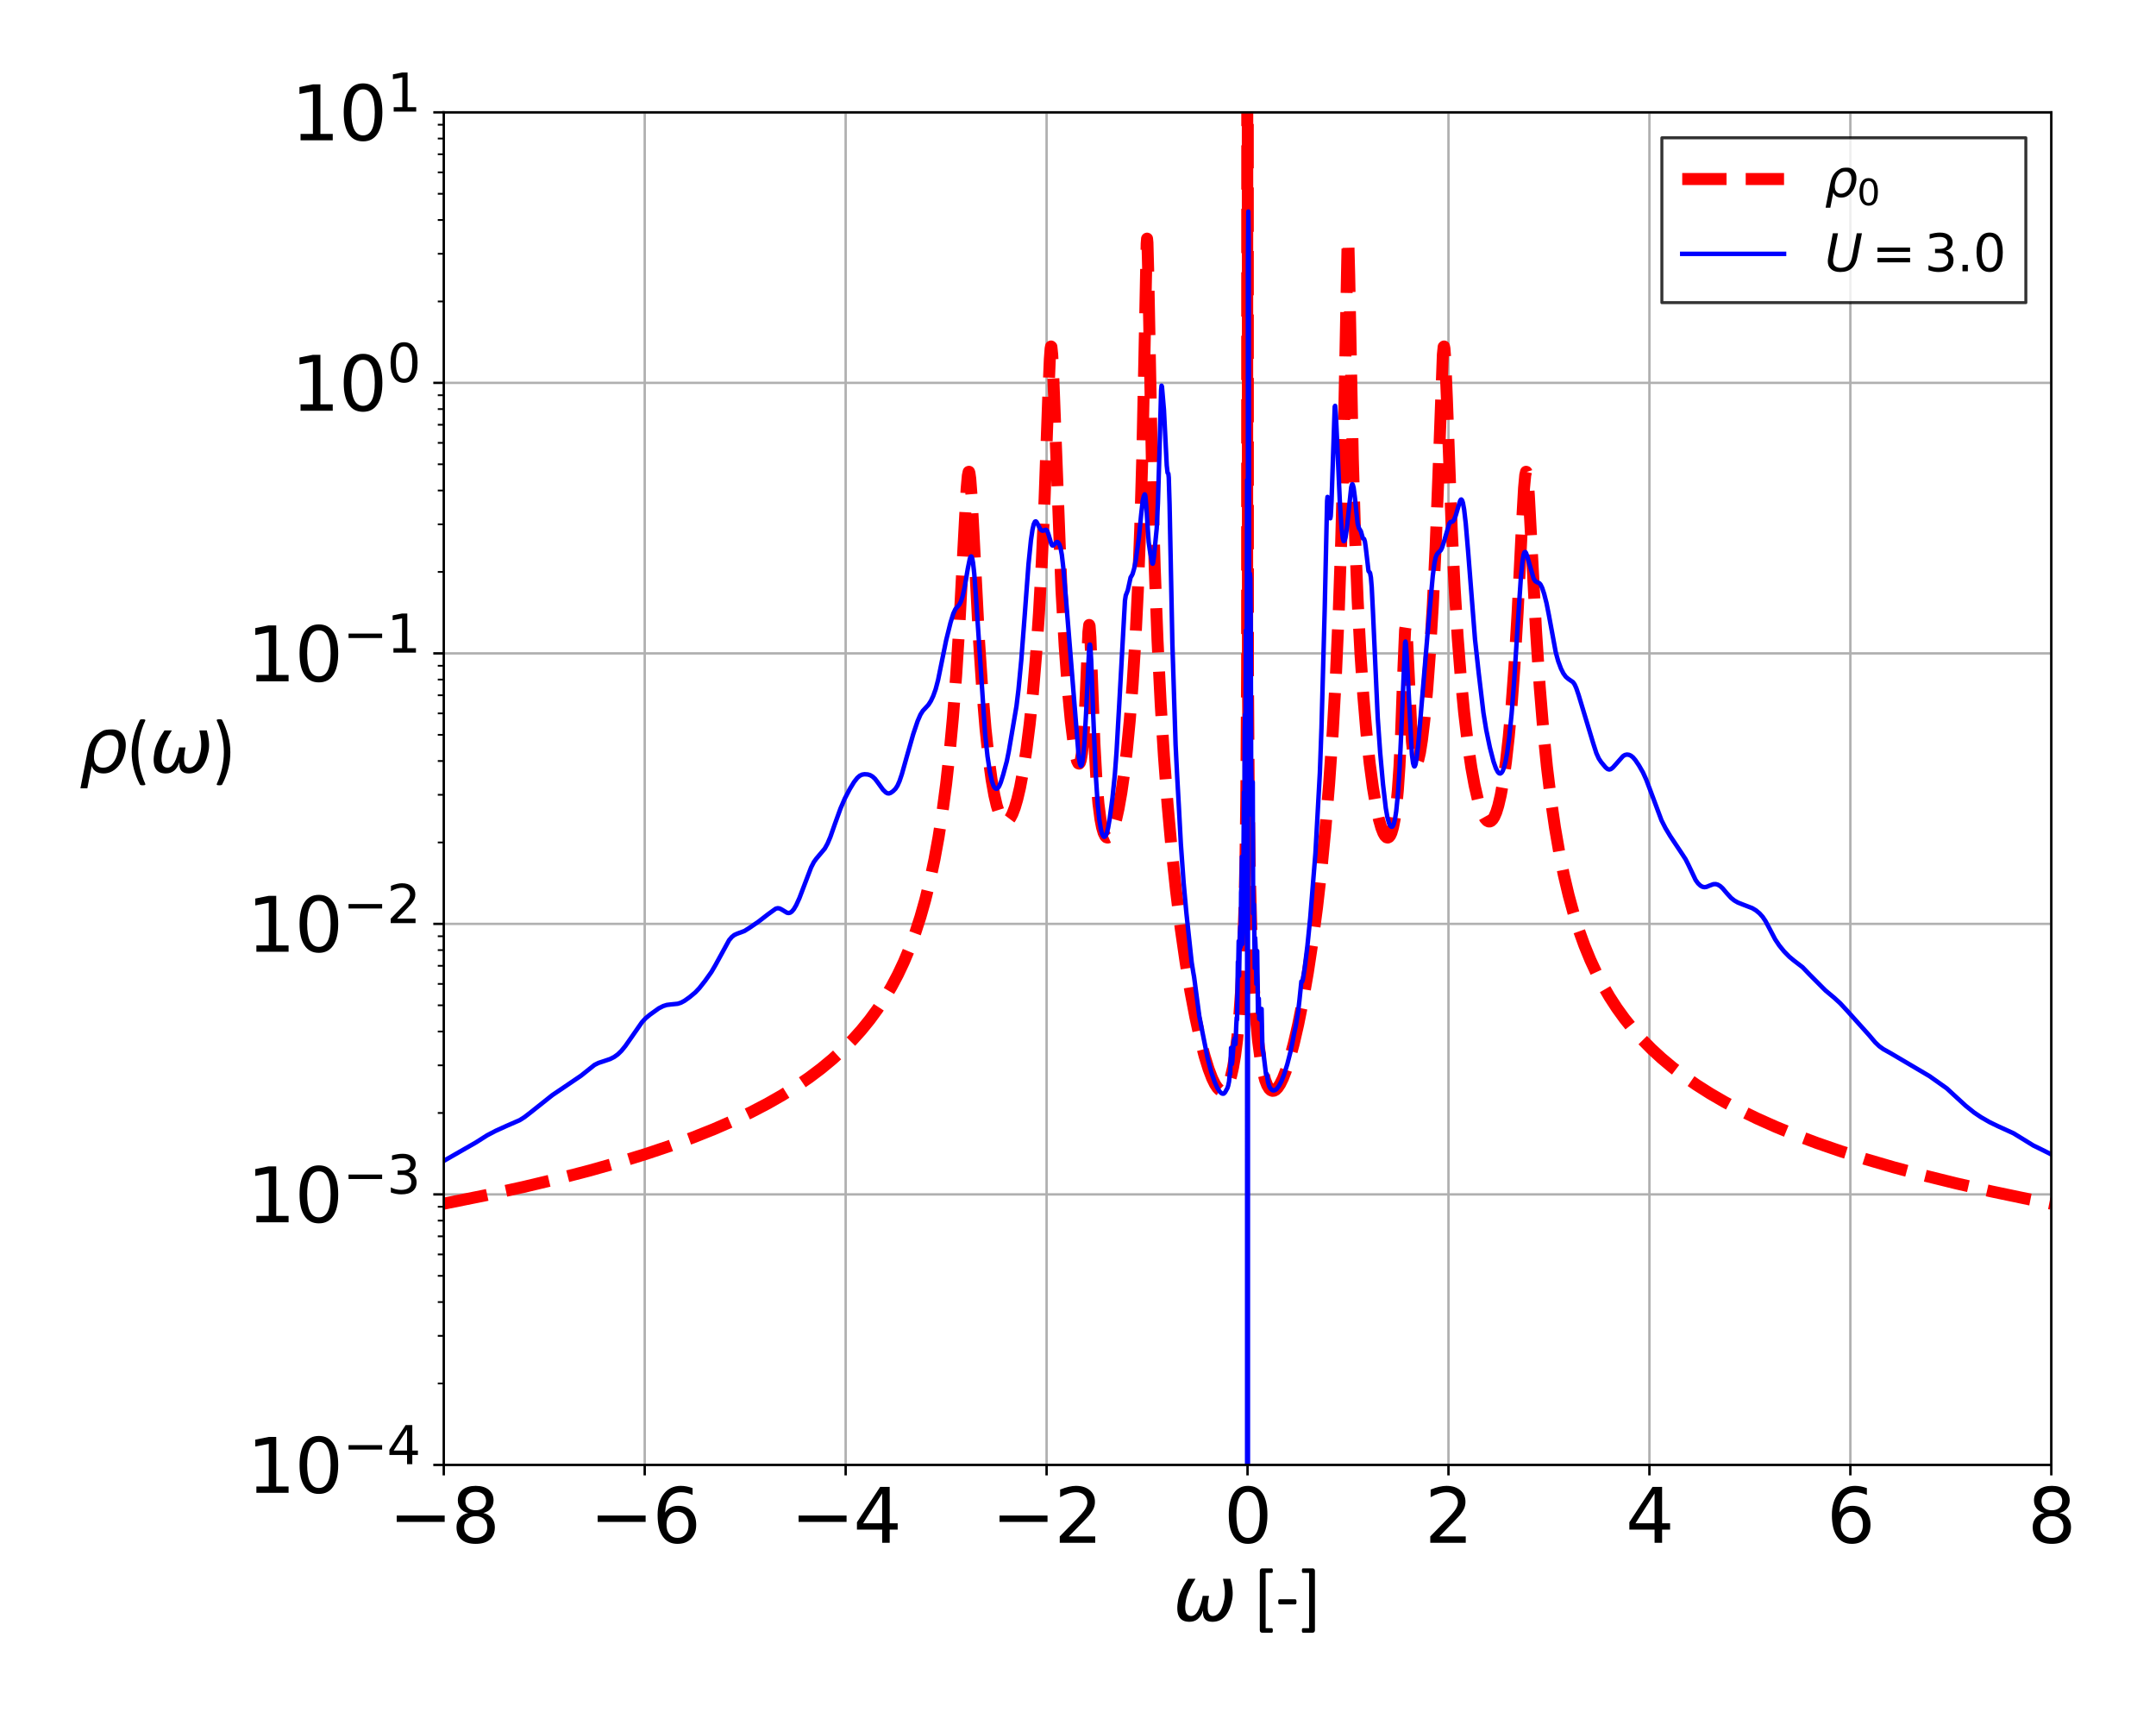 <?xml version="1.0" encoding="utf-8" standalone="no"?>
<!DOCTYPE svg PUBLIC "-//W3C//DTD SVG 1.1//EN"
  "http://www.w3.org/Graphics/SVG/1.1/DTD/svg11.dtd">
<svg xmlns:xlink="http://www.w3.org/1999/xlink" width="720pt" height="576pt" viewBox="0 0 720 576" xmlns="http://www.w3.org/2000/svg" version="1.1">
 <defs>
  <style type="text/css">*{stroke-linejoin: round; stroke-linecap: butt}</style>
 </defs>
 <g id="figure_1">
  <g id="patch_1">
   <path d="M 0 576 
L 720 576 
L 720 0 
L 0 0 
z
" style="fill: #ffffff"/>
  </g>
  <g id="axes_1">
   <g id="patch_2">
    <path d="M 148.197 489.152 
L 685.035 489.152 
L 685.035 37.512 
L 148.197 37.512 
z
" style="fill: #ffffff"/>
   </g>
   <g id="matplotlib.axis_1">
    <g id="xtick_1">
     <g id="line2d_1">
      <path d="M 148.197 489.152 
L 148.197 37.512 
" clip-path="url(#pd08738ee71)" style="fill: none; stroke: #b0b0b0; stroke-width: 0.8; stroke-linecap: square"/>
     </g>
     <g id="line2d_2">
      <defs>
       <path id="m20f0b859b6" d="M 0 0 
L 0 3.5 
" style="stroke: #000000; stroke-width: 0.8"/>
      </defs>
      <g>
       <use xlink:href="#m20f0b859b6" x="148.197" y="489.152" style="stroke: #000000; stroke-width: 0.8"/>
      </g>
     </g>
     <g id="text_1">
      <!-- −8 -->
      <g transform="translate(129.77 515.149) scale(0.25 -0.25)">
       <defs>
        <path id="DejaVuSans-2212" d="M 678 2272 
L 4684 2272 
L 4684 1741 
L 678 1741 
L 678 2272 
z
" transform="scale(0.016)"/>
        <path id="DejaVuSans-38" d="M 2034 2216 
Q 1584 2216 1326 1975 
Q 1069 1734 1069 1313 
Q 1069 891 1326 650 
Q 1584 409 2034 409 
Q 2484 409 2743 651 
Q 3003 894 3003 1313 
Q 3003 1734 2745 1975 
Q 2488 2216 2034 2216 
z
M 1403 2484 
Q 997 2584 770 2862 
Q 544 3141 544 3541 
Q 544 4100 942 4425 
Q 1341 4750 2034 4750 
Q 2731 4750 3128 4425 
Q 3525 4100 3525 3541 
Q 3525 3141 3298 2862 
Q 3072 2584 2669 2484 
Q 3125 2378 3379 2068 
Q 3634 1759 3634 1313 
Q 3634 634 3220 271 
Q 2806 -91 2034 -91 
Q 1263 -91 848 271 
Q 434 634 434 1313 
Q 434 1759 690 2068 
Q 947 2378 1403 2484 
z
M 1172 3481 
Q 1172 3119 1398 2916 
Q 1625 2713 2034 2713 
Q 2441 2713 2670 2916 
Q 2900 3119 2900 3481 
Q 2900 3844 2670 4047 
Q 2441 4250 2034 4250 
Q 1625 4250 1398 4047 
Q 1172 3844 1172 3481 
z
" transform="scale(0.016)"/>
       </defs>
       <use xlink:href="#DejaVuSans-2212"/>
       <use xlink:href="#DejaVuSans-38" x="83.789"/>
      </g>
     </g>
    </g>
    <g id="xtick_2">
     <g id="line2d_3">
      <path d="M 215.302 489.152 
L 215.302 37.512 
" clip-path="url(#pd08738ee71)" style="fill: none; stroke: #b0b0b0; stroke-width: 0.8; stroke-linecap: square"/>
     </g>
     <g id="line2d_4">
      <g>
       <use xlink:href="#m20f0b859b6" x="215.302" y="489.152" style="stroke: #000000; stroke-width: 0.8"/>
      </g>
     </g>
     <g id="text_2">
      <!-- −6 -->
      <g transform="translate(196.874 515.149) scale(0.25 -0.25)">
       <defs>
        <path id="DejaVuSans-36" d="M 2113 2584 
Q 1688 2584 1439 2293 
Q 1191 2003 1191 1497 
Q 1191 994 1439 701 
Q 1688 409 2113 409 
Q 2538 409 2786 701 
Q 3034 994 3034 1497 
Q 3034 2003 2786 2293 
Q 2538 2584 2113 2584 
z
M 3366 4563 
L 3366 3988 
Q 3128 4100 2886 4159 
Q 2644 4219 2406 4219 
Q 1781 4219 1451 3797 
Q 1122 3375 1075 2522 
Q 1259 2794 1537 2939 
Q 1816 3084 2150 3084 
Q 2853 3084 3261 2657 
Q 3669 2231 3669 1497 
Q 3669 778 3244 343 
Q 2819 -91 2113 -91 
Q 1303 -91 875 529 
Q 447 1150 447 2328 
Q 447 3434 972 4092 
Q 1497 4750 2381 4750 
Q 2619 4750 2861 4703 
Q 3103 4656 3366 4563 
z
" transform="scale(0.016)"/>
       </defs>
       <use xlink:href="#DejaVuSans-2212"/>
       <use xlink:href="#DejaVuSans-36" x="83.789"/>
      </g>
     </g>
    </g>
    <g id="xtick_3">
     <g id="line2d_5">
      <path d="M 282.407 489.152 
L 282.407 37.512 
" clip-path="url(#pd08738ee71)" style="fill: none; stroke: #b0b0b0; stroke-width: 0.8; stroke-linecap: square"/>
     </g>
     <g id="line2d_6">
      <g>
       <use xlink:href="#m20f0b859b6" x="282.407" y="489.152" style="stroke: #000000; stroke-width: 0.8"/>
      </g>
     </g>
     <g id="text_3">
      <!-- −4 -->
      <g transform="translate(263.979 515.149) scale(0.25 -0.25)">
       <defs>
        <path id="DejaVuSans-34" d="M 2419 4116 
L 825 1625 
L 2419 1625 
L 2419 4116 
z
M 2253 4666 
L 3047 4666 
L 3047 1625 
L 3713 1625 
L 3713 1100 
L 3047 1100 
L 3047 0 
L 2419 0 
L 2419 1100 
L 313 1100 
L 313 1709 
L 2253 4666 
z
" transform="scale(0.016)"/>
       </defs>
       <use xlink:href="#DejaVuSans-2212"/>
       <use xlink:href="#DejaVuSans-34" x="83.789"/>
      </g>
     </g>
    </g>
    <g id="xtick_4">
     <g id="line2d_7">
      <path d="M 349.511 489.152 
L 349.511 37.512 
" clip-path="url(#pd08738ee71)" style="fill: none; stroke: #b0b0b0; stroke-width: 0.8; stroke-linecap: square"/>
     </g>
     <g id="line2d_8">
      <g>
       <use xlink:href="#m20f0b859b6" x="349.511" y="489.152" style="stroke: #000000; stroke-width: 0.8"/>
      </g>
     </g>
     <g id="text_4">
      <!-- −2 -->
      <g transform="translate(331.084 515.149) scale(0.25 -0.25)">
       <defs>
        <path id="DejaVuSans-32" d="M 1228 531 
L 3431 531 
L 3431 0 
L 469 0 
L 469 531 
Q 828 903 1448 1529 
Q 2069 2156 2228 2338 
Q 2531 2678 2651 2914 
Q 2772 3150 2772 3378 
Q 2772 3750 2511 3984 
Q 2250 4219 1831 4219 
Q 1534 4219 1204 4116 
Q 875 4013 500 3803 
L 500 4441 
Q 881 4594 1212 4672 
Q 1544 4750 1819 4750 
Q 2544 4750 2975 4387 
Q 3406 4025 3406 3419 
Q 3406 3131 3298 2873 
Q 3191 2616 2906 2266 
Q 2828 2175 2409 1742 
Q 1991 1309 1228 531 
z
" transform="scale(0.016)"/>
       </defs>
       <use xlink:href="#DejaVuSans-2212"/>
       <use xlink:href="#DejaVuSans-32" x="83.789"/>
      </g>
     </g>
    </g>
    <g id="xtick_5">
     <g id="line2d_9">
      <path d="M 416.616 489.152 
L 416.616 37.512 
" clip-path="url(#pd08738ee71)" style="fill: none; stroke: #b0b0b0; stroke-width: 0.8; stroke-linecap: square"/>
     </g>
     <g id="line2d_10">
      <g>
       <use xlink:href="#m20f0b859b6" x="416.616" y="489.152" style="stroke: #000000; stroke-width: 0.8"/>
      </g>
     </g>
     <g id="text_5">
      <!-- 0 -->
      <g transform="translate(408.663 515.149) scale(0.25 -0.25)">
       <defs>
        <path id="DejaVuSans-30" d="M 2034 4250 
Q 1547 4250 1301 3770 
Q 1056 3291 1056 2328 
Q 1056 1369 1301 889 
Q 1547 409 2034 409 
Q 2525 409 2770 889 
Q 3016 1369 3016 2328 
Q 3016 3291 2770 3770 
Q 2525 4250 2034 4250 
z
M 2034 4750 
Q 2819 4750 3233 4129 
Q 3647 3509 3647 2328 
Q 3647 1150 3233 529 
Q 2819 -91 2034 -91 
Q 1250 -91 836 529 
Q 422 1150 422 2328 
Q 422 3509 836 4129 
Q 1250 4750 2034 4750 
z
" transform="scale(0.016)"/>
       </defs>
       <use xlink:href="#DejaVuSans-30"/>
      </g>
     </g>
    </g>
    <g id="xtick_6">
     <g id="line2d_11">
      <path d="M 483.721 489.152 
L 483.721 37.512 
" clip-path="url(#pd08738ee71)" style="fill: none; stroke: #b0b0b0; stroke-width: 0.8; stroke-linecap: square"/>
     </g>
     <g id="line2d_12">
      <g>
       <use xlink:href="#m20f0b859b6" x="483.721" y="489.152" style="stroke: #000000; stroke-width: 0.8"/>
      </g>
     </g>
     <g id="text_6">
      <!-- 2 -->
      <g transform="translate(475.768 515.149) scale(0.25 -0.25)">
       <use xlink:href="#DejaVuSans-32"/>
      </g>
     </g>
    </g>
    <g id="xtick_7">
     <g id="line2d_13">
      <path d="M 550.826 489.152 
L 550.826 37.512 
" clip-path="url(#pd08738ee71)" style="fill: none; stroke: #b0b0b0; stroke-width: 0.8; stroke-linecap: square"/>
     </g>
     <g id="line2d_14">
      <g>
       <use xlink:href="#m20f0b859b6" x="550.826" y="489.152" style="stroke: #000000; stroke-width: 0.8"/>
      </g>
     </g>
     <g id="text_7">
      <!-- 4 -->
      <g transform="translate(542.872 515.149) scale(0.25 -0.25)">
       <use xlink:href="#DejaVuSans-34"/>
      </g>
     </g>
    </g>
    <g id="xtick_8">
     <g id="line2d_15">
      <path d="M 617.93 489.152 
L 617.93 37.512 
" clip-path="url(#pd08738ee71)" style="fill: none; stroke: #b0b0b0; stroke-width: 0.8; stroke-linecap: square"/>
     </g>
     <g id="line2d_16">
      <g>
       <use xlink:href="#m20f0b859b6" x="617.93" y="489.152" style="stroke: #000000; stroke-width: 0.8"/>
      </g>
     </g>
     <g id="text_8">
      <!-- 6 -->
      <g transform="translate(609.977 515.149) scale(0.25 -0.25)">
       <use xlink:href="#DejaVuSans-36"/>
      </g>
     </g>
    </g>
    <g id="xtick_9">
     <g id="line2d_17">
      <path d="M 685.035 489.152 
L 685.035 37.512 
" clip-path="url(#pd08738ee71)" style="fill: none; stroke: #b0b0b0; stroke-width: 0.8; stroke-linecap: square"/>
     </g>
     <g id="line2d_18">
      <g>
       <use xlink:href="#m20f0b859b6" x="685.035" y="489.152" style="stroke: #000000; stroke-width: 0.8"/>
      </g>
     </g>
     <g id="text_9">
      <!-- 8 -->
      <g transform="translate(677.082 515.149) scale(0.25 -0.25)">
       <use xlink:href="#DejaVuSans-38"/>
      </g>
     </g>
    </g>
    <g id="text_10">
     <!-- $\omega$ [-] -->
     <g transform="translate(391.741 541.352) scale(0.25 -0.25)">
      <defs>
       <path id="DejaVuSans-Oblique-3c9" d="M 1369 -91 
Q 72 -91 434 1766 
Q 575 2500 1256 3500 
L 1875 3500 
Q 1231 2500 1088 1750 
Q 819 397 1519 397 
Q 2166 397 2478 2078 
L 3009 2078 
Q 2669 388 3316 397 
Q 4013 403 4275 1750 
Q 4419 2500 4169 3500 
L 4788 3500 
Q 5075 2500 4934 1766 
Q 4578 -94 3278 -91 
Q 2428 -88 2503 844 
Q 2194 -91 1369 -91 
z
" transform="scale(0.016)"/>
       <path id="Calibri-20" transform="scale(0.016)"/>
       <path id="Calibri-5b" d="M 1684 -813 
Q 1684 -916 1661 -958 
Q 1638 -1000 1594 -1000 
L 794 -1000 
Q 756 -1000 722 -989 
Q 688 -978 659 -953 
Q 631 -928 614 -886 
Q 597 -844 597 -781 
L 597 4153 
Q 597 4213 614 4255 
Q 631 4297 659 4323 
Q 688 4350 722 4361 
Q 756 4372 794 4372 
L 1594 4372 
Q 1613 4372 1630 4362 
Q 1647 4353 1659 4328 
Q 1672 4303 1678 4267 
Q 1684 4231 1684 4178 
Q 1684 4078 1661 4034 
Q 1638 3991 1594 3991 
L 1084 3991 
L 1084 -622 
L 1594 -622 
Q 1613 -622 1630 -631 
Q 1647 -641 1659 -664 
Q 1672 -688 1678 -723 
Q 1684 -759 1684 -813 
z
" transform="scale(0.016)"/>
       <path id="Calibri-2d" d="M 1744 1578 
Q 1744 1456 1716 1409 
Q 1688 1363 1634 1363 
L 328 1363 
Q 272 1363 244 1411 
Q 216 1459 216 1578 
Q 216 1697 244 1744 
Q 272 1791 328 1791 
L 1634 1791 
Q 1659 1791 1679 1781 
Q 1700 1772 1714 1745 
Q 1728 1719 1736 1678 
Q 1744 1638 1744 1578 
z
" transform="scale(0.016)"/>
       <path id="Calibri-5d" d="M 1369 -781 
Q 1369 -844 1351 -886 
Q 1334 -928 1306 -953 
Q 1278 -978 1242 -989 
Q 1206 -1000 1169 -1000 
L 372 -1000 
Q 328 -1000 304 -958 
Q 281 -916 281 -813 
Q 281 -759 286 -723 
Q 291 -688 303 -664 
Q 316 -641 333 -631 
Q 350 -622 372 -622 
L 881 -622 
L 881 3991 
L 372 3991 
Q 328 3991 304 4034 
Q 281 4078 281 4178 
Q 281 4231 286 4267 
Q 291 4303 303 4328 
Q 316 4353 333 4362 
Q 350 4372 372 4372 
L 1169 4372 
Q 1206 4372 1242 4361 
Q 1278 4350 1306 4323 
Q 1334 4297 1351 4255 
Q 1369 4213 1369 4153 
L 1369 -781 
z
" transform="scale(0.016)"/>
      </defs>
      <use xlink:href="#DejaVuSans-Oblique-3c9" transform="translate(0 0.688)"/>
      <use xlink:href="#Calibri-20" transform="translate(83.74 0.688)"/>
      <use xlink:href="#Calibri-5b" transform="translate(106.348 0.688)"/>
      <use xlink:href="#Calibri-2d" transform="translate(137.012 0.688)"/>
      <use xlink:href="#Calibri-5d" transform="translate(167.627 0.688)"/>
     </g>
    </g>
   </g>
   <g id="matplotlib.axis_2">
    <g id="ytick_1">
     <g id="line2d_19">
      <path d="M 148.197 489.152 
L 685.035 489.152 
" clip-path="url(#pd08738ee71)" style="fill: none; stroke: #b0b0b0; stroke-width: 0.8; stroke-linecap: square"/>
     </g>
     <g id="line2d_20">
      <defs>
       <path id="m85e4b5a9b9" d="M 0 0 
L -3.5 0 
" style="stroke: #000000; stroke-width: 0.8"/>
      </defs>
      <g>
       <use xlink:href="#m85e4b5a9b9" x="148.197" y="489.152" style="stroke: #000000; stroke-width: 0.8"/>
      </g>
     </g>
     <g id="text_11">
      <!-- $\mathdefault{10^{-4}}$ -->
      <g transform="translate(82.447 498.651) scale(0.25 -0.25)">
       <defs>
        <path id="DejaVuSans-31" d="M 794 531 
L 1825 531 
L 1825 4091 
L 703 3866 
L 703 4441 
L 1819 4666 
L 2450 4666 
L 2450 531 
L 3481 531 
L 3481 0 
L 794 0 
L 794 531 
z
" transform="scale(0.016)"/>
       </defs>
       <use xlink:href="#DejaVuSans-31" transform="translate(0 0.684)"/>
       <use xlink:href="#DejaVuSans-30" transform="translate(63.623 0.684)"/>
       <use xlink:href="#DejaVuSans-2212" transform="translate(128.203 38.966) scale(0.7)"/>
       <use xlink:href="#DejaVuSans-34" transform="translate(186.855 38.966) scale(0.7)"/>
      </g>
     </g>
    </g>
    <g id="ytick_2">
     <g id="line2d_21">
      <path d="M 148.197 398.824 
L 685.035 398.824 
" clip-path="url(#pd08738ee71)" style="fill: none; stroke: #b0b0b0; stroke-width: 0.8; stroke-linecap: square"/>
     </g>
     <g id="line2d_22">
      <g>
       <use xlink:href="#m85e4b5a9b9" x="148.197" y="398.824" style="stroke: #000000; stroke-width: 0.8"/>
      </g>
     </g>
     <g id="text_12">
      <!-- $\mathdefault{10^{-3}}$ -->
      <g transform="translate(82.447 408.322) scale(0.25 -0.25)">
       <defs>
        <path id="DejaVuSans-33" d="M 2597 2516 
Q 3050 2419 3304 2112 
Q 3559 1806 3559 1356 
Q 3559 666 3084 287 
Q 2609 -91 1734 -91 
Q 1441 -91 1130 -33 
Q 819 25 488 141 
L 488 750 
Q 750 597 1062 519 
Q 1375 441 1716 441 
Q 2309 441 2620 675 
Q 2931 909 2931 1356 
Q 2931 1769 2642 2001 
Q 2353 2234 1838 2234 
L 1294 2234 
L 1294 2753 
L 1863 2753 
Q 2328 2753 2575 2939 
Q 2822 3125 2822 3475 
Q 2822 3834 2567 4026 
Q 2313 4219 1838 4219 
Q 1578 4219 1281 4162 
Q 984 4106 628 3988 
L 628 4550 
Q 988 4650 1302 4700 
Q 1616 4750 1894 4750 
Q 2613 4750 3031 4423 
Q 3450 4097 3450 3541 
Q 3450 3153 3228 2886 
Q 3006 2619 2597 2516 
z
" transform="scale(0.016)"/>
       </defs>
       <use xlink:href="#DejaVuSans-31" transform="translate(0 0.766)"/>
       <use xlink:href="#DejaVuSans-30" transform="translate(63.623 0.766)"/>
       <use xlink:href="#DejaVuSans-2212" transform="translate(128.203 39.047) scale(0.7)"/>
       <use xlink:href="#DejaVuSans-33" transform="translate(186.855 39.047) scale(0.7)"/>
      </g>
     </g>
    </g>
    <g id="ytick_3">
     <g id="line2d_23">
      <path d="M 148.197 308.496 
L 685.035 308.496 
" clip-path="url(#pd08738ee71)" style="fill: none; stroke: #b0b0b0; stroke-width: 0.8; stroke-linecap: square"/>
     </g>
     <g id="line2d_24">
      <g>
       <use xlink:href="#m85e4b5a9b9" x="148.197" y="308.496" style="stroke: #000000; stroke-width: 0.8"/>
      </g>
     </g>
     <g id="text_13">
      <!-- $\mathdefault{10^{-2}}$ -->
      <g transform="translate(82.447 317.994) scale(0.25 -0.25)">
       <use xlink:href="#DejaVuSans-31" transform="translate(0 0.766)"/>
       <use xlink:href="#DejaVuSans-30" transform="translate(63.623 0.766)"/>
       <use xlink:href="#DejaVuSans-2212" transform="translate(128.203 39.047) scale(0.7)"/>
       <use xlink:href="#DejaVuSans-32" transform="translate(186.855 39.047) scale(0.7)"/>
      </g>
     </g>
    </g>
    <g id="ytick_4">
     <g id="line2d_25">
      <path d="M 148.197 218.168 
L 685.035 218.168 
" clip-path="url(#pd08738ee71)" style="fill: none; stroke: #b0b0b0; stroke-width: 0.8; stroke-linecap: square"/>
     </g>
     <g id="line2d_26">
      <g>
       <use xlink:href="#m85e4b5a9b9" x="148.197" y="218.168" style="stroke: #000000; stroke-width: 0.8"/>
      </g>
     </g>
     <g id="text_14">
      <!-- $\mathdefault{10^{-1}}$ -->
      <g transform="translate(82.447 227.666) scale(0.25 -0.25)">
       <use xlink:href="#DejaVuSans-31" transform="translate(0 0.684)"/>
       <use xlink:href="#DejaVuSans-30" transform="translate(63.623 0.684)"/>
       <use xlink:href="#DejaVuSans-2212" transform="translate(128.203 38.966) scale(0.7)"/>
       <use xlink:href="#DejaVuSans-31" transform="translate(186.855 38.966) scale(0.7)"/>
      </g>
     </g>
    </g>
    <g id="ytick_5">
     <g id="line2d_27">
      <path d="M 148.197 127.84 
L 685.035 127.84 
" clip-path="url(#pd08738ee71)" style="fill: none; stroke: #b0b0b0; stroke-width: 0.8; stroke-linecap: square"/>
     </g>
     <g id="line2d_28">
      <g>
       <use xlink:href="#m85e4b5a9b9" x="148.197" y="127.84" style="stroke: #000000; stroke-width: 0.8"/>
      </g>
     </g>
     <g id="text_15">
      <!-- $\mathdefault{10^{0}}$ -->
      <g transform="translate(97.197 137.338) scale(0.25 -0.25)">
       <use xlink:href="#DejaVuSans-31" transform="translate(0 0.766)"/>
       <use xlink:href="#DejaVuSans-30" transform="translate(63.623 0.766)"/>
       <use xlink:href="#DejaVuSans-30" transform="translate(128.203 39.047) scale(0.7)"/>
      </g>
     </g>
    </g>
    <g id="ytick_6">
     <g id="line2d_29">
      <path d="M 148.197 37.512 
L 685.035 37.512 
" clip-path="url(#pd08738ee71)" style="fill: none; stroke: #b0b0b0; stroke-width: 0.8; stroke-linecap: square"/>
     </g>
     <g id="line2d_30">
      <g>
       <use xlink:href="#m85e4b5a9b9" x="148.197" y="37.512" style="stroke: #000000; stroke-width: 0.8"/>
      </g>
     </g>
     <g id="text_16">
      <!-- $\mathdefault{10^{1}}$ -->
      <g transform="translate(97.197 47.01) scale(0.25 -0.25)">
       <use xlink:href="#DejaVuSans-31" transform="translate(0 0.684)"/>
       <use xlink:href="#DejaVuSans-30" transform="translate(63.623 0.684)"/>
       <use xlink:href="#DejaVuSans-31" transform="translate(128.203 38.966) scale(0.7)"/>
      </g>
     </g>
    </g>
    <g id="ytick_7">
     <g id="line2d_31">
      <defs>
       <path id="m9cf99301fb" d="M 0 0 
L -2 0 
" style="stroke: #000000; stroke-width: 0.6"/>
      </defs>
      <g>
       <use xlink:href="#m9cf99301fb" x="148.197" y="461.961" style="stroke: #000000; stroke-width: 0.6"/>
      </g>
     </g>
    </g>
    <g id="ytick_8">
     <g id="line2d_32">
      <g>
       <use xlink:href="#m9cf99301fb" x="148.197" y="446.055" style="stroke: #000000; stroke-width: 0.6"/>
      </g>
     </g>
    </g>
    <g id="ytick_9">
     <g id="line2d_33">
      <g>
       <use xlink:href="#m9cf99301fb" x="148.197" y="434.77" style="stroke: #000000; stroke-width: 0.6"/>
      </g>
     </g>
    </g>
    <g id="ytick_10">
     <g id="line2d_34">
      <g>
       <use xlink:href="#m9cf99301fb" x="148.197" y="426.016" style="stroke: #000000; stroke-width: 0.6"/>
      </g>
     </g>
    </g>
    <g id="ytick_11">
     <g id="line2d_35">
      <g>
       <use xlink:href="#m9cf99301fb" x="148.197" y="418.864" style="stroke: #000000; stroke-width: 0.6"/>
      </g>
     </g>
    </g>
    <g id="ytick_12">
     <g id="line2d_36">
      <g>
       <use xlink:href="#m9cf99301fb" x="148.197" y="412.816" style="stroke: #000000; stroke-width: 0.6"/>
      </g>
     </g>
    </g>
    <g id="ytick_13">
     <g id="line2d_37">
      <g>
       <use xlink:href="#m9cf99301fb" x="148.197" y="407.578" style="stroke: #000000; stroke-width: 0.6"/>
      </g>
     </g>
    </g>
    <g id="ytick_14">
     <g id="line2d_38">
      <g>
       <use xlink:href="#m9cf99301fb" x="148.197" y="402.958" style="stroke: #000000; stroke-width: 0.6"/>
      </g>
     </g>
    </g>
    <g id="ytick_15">
     <g id="line2d_39">
      <g>
       <use xlink:href="#m9cf99301fb" x="148.197" y="371.633" style="stroke: #000000; stroke-width: 0.6"/>
      </g>
     </g>
    </g>
    <g id="ytick_16">
     <g id="line2d_40">
      <g>
       <use xlink:href="#m9cf99301fb" x="148.197" y="355.727" style="stroke: #000000; stroke-width: 0.6"/>
      </g>
     </g>
    </g>
    <g id="ytick_17">
     <g id="line2d_41">
      <g>
       <use xlink:href="#m9cf99301fb" x="148.197" y="344.441" style="stroke: #000000; stroke-width: 0.6"/>
      </g>
     </g>
    </g>
    <g id="ytick_18">
     <g id="line2d_42">
      <g>
       <use xlink:href="#m9cf99301fb" x="148.197" y="335.688" style="stroke: #000000; stroke-width: 0.6"/>
      </g>
     </g>
    </g>
    <g id="ytick_19">
     <g id="line2d_43">
      <g>
       <use xlink:href="#m9cf99301fb" x="148.197" y="328.535" style="stroke: #000000; stroke-width: 0.6"/>
      </g>
     </g>
    </g>
    <g id="ytick_20">
     <g id="line2d_44">
      <g>
       <use xlink:href="#m9cf99301fb" x="148.197" y="322.488" style="stroke: #000000; stroke-width: 0.6"/>
      </g>
     </g>
    </g>
    <g id="ytick_21">
     <g id="line2d_45">
      <g>
       <use xlink:href="#m9cf99301fb" x="148.197" y="317.25" style="stroke: #000000; stroke-width: 0.6"/>
      </g>
     </g>
    </g>
    <g id="ytick_22">
     <g id="line2d_46">
      <g>
       <use xlink:href="#m9cf99301fb" x="148.197" y="312.629" style="stroke: #000000; stroke-width: 0.6"/>
      </g>
     </g>
    </g>
    <g id="ytick_23">
     <g id="line2d_47">
      <g>
       <use xlink:href="#m9cf99301fb" x="148.197" y="281.305" style="stroke: #000000; stroke-width: 0.6"/>
      </g>
     </g>
    </g>
    <g id="ytick_24">
     <g id="line2d_48">
      <g>
       <use xlink:href="#m9cf99301fb" x="148.197" y="265.399" style="stroke: #000000; stroke-width: 0.6"/>
      </g>
     </g>
    </g>
    <g id="ytick_25">
     <g id="line2d_49">
      <g>
       <use xlink:href="#m9cf99301fb" x="148.197" y="254.113" style="stroke: #000000; stroke-width: 0.6"/>
      </g>
     </g>
    </g>
    <g id="ytick_26">
     <g id="line2d_50">
      <g>
       <use xlink:href="#m9cf99301fb" x="148.197" y="245.36" style="stroke: #000000; stroke-width: 0.6"/>
      </g>
     </g>
    </g>
    <g id="ytick_27">
     <g id="line2d_51">
      <g>
       <use xlink:href="#m9cf99301fb" x="148.197" y="238.207" style="stroke: #000000; stroke-width: 0.6"/>
      </g>
     </g>
    </g>
    <g id="ytick_28">
     <g id="line2d_52">
      <g>
       <use xlink:href="#m9cf99301fb" x="148.197" y="232.16" style="stroke: #000000; stroke-width: 0.6"/>
      </g>
     </g>
    </g>
    <g id="ytick_29">
     <g id="line2d_53">
      <g>
       <use xlink:href="#m9cf99301fb" x="148.197" y="226.922" style="stroke: #000000; stroke-width: 0.6"/>
      </g>
     </g>
    </g>
    <g id="ytick_30">
     <g id="line2d_54">
      <g>
       <use xlink:href="#m9cf99301fb" x="148.197" y="222.301" style="stroke: #000000; stroke-width: 0.6"/>
      </g>
     </g>
    </g>
    <g id="ytick_31">
     <g id="line2d_55">
      <g>
       <use xlink:href="#m9cf99301fb" x="148.197" y="190.977" style="stroke: #000000; stroke-width: 0.6"/>
      </g>
     </g>
    </g>
    <g id="ytick_32">
     <g id="line2d_56">
      <g>
       <use xlink:href="#m9cf99301fb" x="148.197" y="175.071" style="stroke: #000000; stroke-width: 0.6"/>
      </g>
     </g>
    </g>
    <g id="ytick_33">
     <g id="line2d_57">
      <g>
       <use xlink:href="#m9cf99301fb" x="148.197" y="163.785" style="stroke: #000000; stroke-width: 0.6"/>
      </g>
     </g>
    </g>
    <g id="ytick_34">
     <g id="line2d_58">
      <g>
       <use xlink:href="#m9cf99301fb" x="148.197" y="155.032" style="stroke: #000000; stroke-width: 0.6"/>
      </g>
     </g>
    </g>
    <g id="ytick_35">
     <g id="line2d_59">
      <g>
       <use xlink:href="#m9cf99301fb" x="148.197" y="147.879" style="stroke: #000000; stroke-width: 0.6"/>
      </g>
     </g>
    </g>
    <g id="ytick_36">
     <g id="line2d_60">
      <g>
       <use xlink:href="#m9cf99301fb" x="148.197" y="141.832" style="stroke: #000000; stroke-width: 0.6"/>
      </g>
     </g>
    </g>
    <g id="ytick_37">
     <g id="line2d_61">
      <g>
       <use xlink:href="#m9cf99301fb" x="148.197" y="136.594" style="stroke: #000000; stroke-width: 0.6"/>
      </g>
     </g>
    </g>
    <g id="ytick_38">
     <g id="line2d_62">
      <g>
       <use xlink:href="#m9cf99301fb" x="148.197" y="131.973" style="stroke: #000000; stroke-width: 0.6"/>
      </g>
     </g>
    </g>
    <g id="ytick_39">
     <g id="line2d_63">
      <g>
       <use xlink:href="#m9cf99301fb" x="148.197" y="100.649" style="stroke: #000000; stroke-width: 0.6"/>
      </g>
     </g>
    </g>
    <g id="ytick_40">
     <g id="line2d_64">
      <g>
       <use xlink:href="#m9cf99301fb" x="148.197" y="84.743" style="stroke: #000000; stroke-width: 0.6"/>
      </g>
     </g>
    </g>
    <g id="ytick_41">
     <g id="line2d_65">
      <g>
       <use xlink:href="#m9cf99301fb" x="148.197" y="73.457" style="stroke: #000000; stroke-width: 0.6"/>
      </g>
     </g>
    </g>
    <g id="ytick_42">
     <g id="line2d_66">
      <g>
       <use xlink:href="#m9cf99301fb" x="148.197" y="64.703" style="stroke: #000000; stroke-width: 0.6"/>
      </g>
     </g>
    </g>
    <g id="ytick_43">
     <g id="line2d_67">
      <g>
       <use xlink:href="#m9cf99301fb" x="148.197" y="57.551" style="stroke: #000000; stroke-width: 0.6"/>
      </g>
     </g>
    </g>
    <g id="ytick_44">
     <g id="line2d_68">
      <g>
       <use xlink:href="#m9cf99301fb" x="148.197" y="51.504" style="stroke: #000000; stroke-width: 0.6"/>
      </g>
     </g>
    </g>
    <g id="ytick_45">
     <g id="line2d_69">
      <g>
       <use xlink:href="#m9cf99301fb" x="148.197" y="46.266" style="stroke: #000000; stroke-width: 0.6"/>
      </g>
     </g>
    </g>
    <g id="ytick_46">
     <g id="line2d_70">
      <g>
       <use xlink:href="#m9cf99301fb" x="148.197" y="41.645" style="stroke: #000000; stroke-width: 0.6"/>
      </g>
     </g>
    </g>
    <g id="text_17">
     <!-- $\rho$($\omega$) -->
     <g transform="translate(26.447 258.082) scale(0.25 -0.25)">
      <defs>
       <path id="DejaVuSans-Oblique-3c1" d="M 1203 2875 
Q 1453 3194 1981 3475 
Q 2188 3584 2756 3584 
Q 3394 3584 3694 3078 
Q 3994 2572 3834 1747 
Q 3672 922 3175 415 
Q 2678 -91 2041 -91 
Q 1656 -91 1409 63 
Q 1163 213 1044 525 
L 681 -1331 
L 103 -1331 
L 697 1716 
Q 838 2438 1203 2875 
z
M 3238 1747 
Q 3359 2381 3169 2744 
Q 2978 3103 2522 3103 
Q 2066 3103 1734 2744 
Q 1403 2381 1281 1747 
Q 1156 1113 1347 750 
Q 1538 391 1994 391 
Q 2450 391 2781 750 
Q 3113 1113 3238 1747 
z
" transform="scale(0.016)"/>
       <path id="Calibri-28" d="M 1547 4306 
Q 1250 3678 1104 3017 
Q 959 2356 959 1688 
Q 959 1016 1107 356 
Q 1256 -303 1541 -938 
Q 1556 -975 1557 -1001 
Q 1559 -1028 1537 -1045 
Q 1516 -1063 1470 -1070 
Q 1425 -1078 1347 -1078 
Q 1291 -1078 1250 -1075 
Q 1209 -1072 1179 -1062 
Q 1150 -1053 1131 -1040 
Q 1113 -1028 1103 -1013 
Q 934 -694 806 -367 
Q 678 -41 590 296 
Q 503 634 459 979 
Q 416 1325 416 1678 
Q 416 2031 464 2375 
Q 513 2719 602 3058 
Q 691 3397 819 3725 
Q 947 4053 1106 4375 
Q 1109 4388 1123 4397 
Q 1138 4406 1163 4415 
Q 1188 4425 1231 4429 
Q 1275 4434 1344 4434 
Q 1416 4434 1459 4425 
Q 1503 4416 1528 4400 
Q 1553 4384 1556 4359 
Q 1559 4334 1547 4306 
z
" transform="scale(0.016)"/>
       <path id="Calibri-29" d="M 1522 1678 
Q 1522 1325 1478 979 
Q 1434 634 1346 296 
Q 1259 -41 1132 -367 
Q 1006 -694 838 -1013 
Q 828 -1028 809 -1040 
Q 791 -1053 761 -1062 
Q 731 -1072 690 -1075 
Q 650 -1078 594 -1078 
Q 513 -1078 467 -1070 
Q 422 -1063 401 -1045 
Q 381 -1028 382 -1001 
Q 384 -975 400 -938 
Q 688 -306 834 355 
Q 981 1016 981 1688 
Q 981 2356 834 3017 
Q 688 3678 394 4306 
Q 381 4334 384 4359 
Q 388 4384 413 4400 
Q 438 4416 481 4425 
Q 525 4434 597 4434 
Q 663 4434 706 4429 
Q 750 4425 776 4415 
Q 803 4406 815 4397 
Q 828 4388 834 4375 
Q 1156 3734 1339 3057 
Q 1522 2381 1522 1678 
z
" transform="scale(0.016)"/>
      </defs>
      <use xlink:href="#DejaVuSans-Oblique-3c1" transform="translate(0 0.719)"/>
      <use xlink:href="#Calibri-28" transform="translate(63.477 0.719)"/>
      <use xlink:href="#DejaVuSans-Oblique-3c9" transform="translate(93.799 0.719)"/>
      <use xlink:href="#Calibri-29" transform="translate(177.539 0.719)"/>
     </g>
    </g>
   </g>
   <g id="line2d_71">
    <path d="M 148.197 401.924 
L 162.021 399.143 
L 174.637 396.383 
L 186.313 393.603 
L 196.915 390.855 
L 206.713 388.088 
L 215.705 385.321 
L 223.891 382.574 
L 231.407 379.825 
L 238.386 377.039 
L 244.828 374.23 
L 250.733 371.415 
L 256.236 368.546 
L 261.202 365.713 
L 265.899 362.777 
L 270.194 359.833 
L 274.22 356.803 
L 277.978 353.69 
L 281.467 350.504 
L 284.688 347.258 
L 287.641 343.97 
L 290.459 340.496 
L 293.009 337.01 
L 295.425 333.343 
L 297.707 329.483 
L 299.854 325.42 
L 301.867 321.146 
L 303.746 316.66 
L 305.625 311.577 
L 307.37 306.192 
L 308.98 300.507 
L 310.591 293.957 
L 312.067 286.984 
L 313.409 279.619 
L 314.751 270.995 
L 315.959 261.844 
L 317.167 250.968 
L 318.241 239.407 
L 319.314 225.514 
L 320.388 208.651 
L 321.596 185.811 
L 322.804 163.28 
L 323.206 158.821 
L 323.475 157.57 
L 323.609 157.535 
L 323.743 157.9 
L 324.012 159.784 
L 324.414 165.044 
L 325.085 177.647 
L 326.964 214.17 
L 328.038 230.384 
L 329.112 243.259 
L 330.185 253.342 
L 331.125 260.229 
L 332.064 265.551 
L 332.869 269.006 
L 333.675 271.536 
L 334.346 272.994 
L 335.017 273.902 
L 335.554 274.254 
L 335.956 274.309 
L 336.359 274.19 
L 336.896 273.771 
L 337.433 273.06 
L 338.104 271.772 
L 338.909 269.651 
L 339.714 266.905 
L 340.654 262.895 
L 341.727 257.193 
L 342.801 250.178 
L 343.875 241.642 
L 344.948 231.261 
L 346.022 218.524 
L 346.961 204.828 
L 347.901 187.904 
L 348.84 166.657 
L 350.048 132.974 
L 350.585 119.983 
L 350.854 116.391 
L 350.988 115.695 
L 351.122 115.807 
L 351.39 118.402 
L 351.793 126.967 
L 354.477 197.057 
L 355.551 215.73 
L 356.625 230.326 
L 357.564 240.377 
L 358.503 248.072 
L 359.175 252.031 
L 359.711 254.109 
L 360.114 254.895 
L 360.382 254.978 
L 360.651 254.644 
L 360.919 253.826 
L 361.322 251.506 
L 361.725 247.568 
L 362.127 241.632 
L 362.664 230.238 
L 363.469 211.063 
L 363.738 208.683 
L 363.872 209.027 
L 364.14 212.704 
L 364.677 226.973 
L 365.482 248.157 
L 366.153 260.288 
L 366.824 268.317 
L 367.496 273.535 
L 368.032 276.29 
L 368.569 278.107 
L 369.106 279.18 
L 369.509 279.579 
L 369.911 279.676 
L 370.314 279.5 
L 370.717 279.073 
L 371.253 278.144 
L 371.924 276.439 
L 372.73 273.633 
L 373.535 270.008 
L 374.474 264.711 
L 375.414 258.164 
L 376.353 250.186 
L 377.293 240.479 
L 378.232 228.567 
L 379.172 213.659 
L 379.977 197.463 
L 380.782 176.463 
L 381.453 153.209 
L 382.124 121.86 
L 382.93 81.366 
L 383.064 79.685 
L 383.198 81.077 
L 383.466 91.517 
L 384.809 161.469 
L 385.614 189.412 
L 386.553 213.809 
L 387.627 235.295 
L 388.701 252.524 
L 389.908 268.547 
L 391.251 283.456 
L 392.727 297.341 
L 394.337 310.269 
L 395.948 321.412 
L 397.558 331.107 
L 399.169 339.555 
L 400.779 346.86 
L 402.256 352.574 
L 403.598 356.923 
L 404.806 360.088 
L 405.745 362.003 
L 406.55 363.217 
L 407.221 363.892 
L 407.758 364.186 
L 408.295 364.24 
L 408.832 364.028 
L 409.369 363.52 
L 409.906 362.681 
L 410.443 361.468 
L 411.114 359.341 
L 411.785 356.406 
L 412.456 352.469 
L 413.127 347.246 
L 413.798 340.276 
L 414.469 330.735 
L 415.006 320.139 
L 415.542 304.729 
L 415.945 286.534 
L 416.214 266.594 
L 416.482 223.547 
L 416.537 -1 
M 416.695 -1 
L 416.75 223.547 
L 417.019 266.594 
L 417.421 293.617 
L 417.958 313.259 
L 418.629 328.393 
L 419.3 338.611 
L 420.106 347.246 
L 420.911 353.349 
L 421.716 357.688 
L 422.521 360.704 
L 423.192 362.415 
L 423.863 363.52 
L 424.4 364.028 
L 424.937 364.24 
L 425.474 364.186 
L 426.011 363.892 
L 426.682 363.217 
L 427.487 362.003 
L 428.427 360.088 
L 429.5 357.311 
L 430.708 353.51 
L 432.05 348.512 
L 433.527 342.114 
L 435.137 334.055 
L 436.748 324.792 
L 438.358 314.161 
L 439.834 302.973 
L 441.311 290.047 
L 442.653 276.321 
L 443.861 261.786 
L 445.069 244.334 
L 446.142 225.211 
L 447.082 204.165 
L 447.887 181.008 
L 448.558 155.886 
L 449.229 122.58 
L 450.034 81.077 
L 450.169 79.685 
L 450.303 81.366 
L 450.571 91.958 
L 451.779 153.209 
L 452.584 180.399 
L 453.39 200.441 
L 454.329 218.29 
L 455.268 232.234 
L 456.342 244.876 
L 457.416 254.934 
L 458.489 262.974 
L 459.563 269.323 
L 460.503 273.633 
L 461.308 276.439 
L 461.979 278.144 
L 462.516 279.073 
L 463.053 279.587 
L 463.455 279.675 
L 463.858 279.482 
L 464.261 278.973 
L 464.663 278.107 
L 465.2 276.29 
L 465.737 273.535 
L 466.274 269.551 
L 466.81 263.911 
L 467.347 256.011 
L 467.884 245.117 
L 468.689 223.042 
L 469.226 210.409 
L 469.495 208.683 
L 469.629 209.393 
L 469.897 213.513 
L 471.508 247.568 
L 472.045 252.441 
L 472.447 254.3 
L 472.716 254.867 
L 472.984 254.985 
L 473.253 254.716 
L 473.655 253.692 
L 474.192 251.352 
L 474.863 247.12 
L 475.668 240.377 
L 476.608 230.326 
L 477.547 217.756 
L 478.487 202.173 
L 479.426 182.729 
L 480.366 158.416 
L 481.842 118.402 
L 482.11 115.807 
L 482.245 115.695 
L 482.379 116.391 
L 482.647 119.983 
L 483.184 132.974 
L 484.795 176.365 
L 485.734 195.618 
L 486.808 212.99 
L 487.881 226.796 
L 488.955 237.988 
L 490.163 248.197 
L 491.371 256.392 
L 492.444 262.249 
L 493.518 266.905 
L 494.458 270.048 
L 495.263 272.065 
L 495.934 273.264 
L 496.605 274.017 
L 497.142 274.288 
L 497.544 274.292 
L 497.947 274.118 
L 498.484 273.603 
L 499.021 272.748 
L 499.692 271.175 
L 500.363 269.006 
L 501.168 265.551 
L 501.973 261.08 
L 502.913 254.43 
L 503.852 246.022 
L 504.792 235.573 
L 505.731 222.73 
L 506.805 204.665 
L 508.281 174.92 
L 508.952 163.017 
L 509.355 158.657 
L 509.623 157.535 
L 509.757 157.57 
L 509.892 158.004 
L 510.16 159.996 
L 510.563 165.307 
L 511.368 180.389 
L 512.979 210.941 
L 514.186 229.241 
L 515.394 243.984 
L 516.602 256.046 
L 517.944 267.112 
L 519.286 276.339 
L 520.763 284.889 
L 522.239 292.157 
L 523.849 298.959 
L 525.46 304.841 
L 527.205 310.397 
L 529.084 315.625 
L 531.097 320.537 
L 533.11 324.878 
L 535.257 328.999 
L 537.539 332.91 
L 539.955 336.621 
L 542.505 340.146 
L 545.323 343.654 
L 548.276 346.972 
L 551.497 350.246 
L 554.852 353.338 
L 558.476 356.376 
L 562.368 359.348 
L 566.528 362.245 
L 571.091 365.147 
L 575.923 367.954 
L 581.157 370.739 
L 586.794 373.487 
L 592.967 376.245 
L 599.678 378.993 
L 606.925 381.716 
L 614.709 384.402 
L 623.164 387.084 
L 632.425 389.784 
L 642.491 392.483 
L 653.362 395.166 
L 665.172 397.851 
L 678.056 400.549 
L 685.035 401.924 
L 685.035 401.924 
" clip-path="url(#pd08738ee71)" style="fill: none; stroke-dasharray: 14.8,6.4; stroke-dashoffset: 0; stroke: #ff0000; stroke-width: 4"/>
   </g>
   <g id="line2d_72">
    <path d="M 148.197 387.634 
L 158.934 381.481 
L 162.692 379.094 
L 165.51 377.615 
L 169.268 375.91 
L 173.563 374.037 
L 175.173 373.011 
L 177.321 371.349 
L 184.434 365.69 
L 188.46 362.975 
L 194.097 359.143 
L 198.526 355.599 
L 199.868 354.925 
L 201.613 354.351 
L 203.76 353.622 
L 205.102 352.94 
L 206.31 352.073 
L 207.518 350.899 
L 208.86 349.254 
L 211.007 346.187 
L 214.363 341.359 
L 215.57 340.046 
L 217.047 338.818 
L 219.999 336.698 
L 221.476 335.944 
L 222.684 335.561 
L 224.026 335.397 
L 226.307 335.167 
L 227.381 334.824 
L 228.589 334.179 
L 230.333 332.932 
L 232.212 331.363 
L 233.555 329.943 
L 235.433 327.565 
L 237.581 324.554 
L 238.923 322.256 
L 243.486 313.929 
L 244.425 312.833 
L 245.231 312.205 
L 246.17 311.775 
L 248.586 310.882 
L 250.331 309.785 
L 253.283 307.759 
L 256.504 305.268 
L 259.054 303.426 
L 259.725 303.26 
L 260.396 303.364 
L 261.202 303.788 
L 262.812 304.772 
L 263.349 304.869 
L 263.886 304.75 
L 264.423 304.388 
L 265.094 303.6 
L 265.899 302.23 
L 266.973 299.87 
L 268.583 295.642 
L 270.865 289.655 
L 271.804 287.83 
L 272.609 286.716 
L 275.428 283.368 
L 276.367 281.66 
L 277.307 279.444 
L 278.783 275.229 
L 280.662 270.032 
L 282.138 266.618 
L 283.749 263.528 
L 285.225 261.106 
L 286.299 259.74 
L 287.104 259.042 
L 287.909 258.656 
L 288.715 258.53 
L 289.788 258.597 
L 290.594 258.839 
L 291.399 259.312 
L 292.204 260.05 
L 293.009 261.105 
L 294.888 263.696 
L 295.828 264.6 
L 296.365 264.896 
L 296.901 264.939 
L 297.438 264.745 
L 298.243 264.189 
L 299.049 263.384 
L 299.72 262.345 
L 300.391 260.834 
L 301.196 258.441 
L 302.807 252.721 
L 304.954 245.202 
L 306.43 240.816 
L 307.37 238.648 
L 308.175 237.363 
L 309.114 236.354 
L 310.054 235.331 
L 310.859 234.07 
L 311.664 232.368 
L 312.47 230.118 
L 313.275 227.059 
L 314.349 221.78 
L 315.959 213.843 
L 317.435 207.891 
L 318.375 204.847 
L 319.046 203.424 
L 319.717 202.621 
L 320.388 201.856 
L 320.925 200.788 
L 321.462 199.109 
L 322.133 196.114 
L 323.206 189.85 
L 323.877 186.558 
L 324.146 185.904 
L 324.28 185.791 
L 324.414 185.843 
L 324.683 186.496 
L 324.951 187.937 
L 325.354 191.582 
L 325.891 198.745 
L 328.977 245.083 
L 329.783 252.532 
L 330.588 257.879 
L 331.259 260.876 
L 331.796 262.401 
L 332.198 263.072 
L 332.601 263.369 
L 332.869 263.372 
L 333.272 263.1 
L 333.675 262.505 
L 334.212 261.246 
L 335.017 258.662 
L 336.225 254.187 
L 336.896 250.851 
L 339.446 235.834 
L 340.117 230.322 
L 341.056 220.454 
L 342.13 206.425 
L 343.472 188.372 
L 344.277 180.437 
L 344.814 176.788 
L 345.217 175.05 
L 345.619 174.195 
L 345.888 174.087 
L 346.156 174.3 
L 346.559 175.038 
L 347.364 176.65 
L 347.767 177.082 
L 348.169 177.218 
L 348.572 177.125 
L 349.243 176.891 
L 349.511 177.023 
L 349.78 177.431 
L 350.182 178.577 
L 351.122 181.732 
L 351.39 182.12 
L 351.659 182.166 
L 352.061 181.81 
L 352.867 180.995 
L 353.135 180.979 
L 353.404 181.168 
L 353.806 181.843 
L 354.209 183.104 
L 354.611 185.314 
L 355.148 190.073 
L 356.088 201.246 
L 360.248 252.824 
L 360.651 255.072 
L 360.919 255.693 
L 361.053 255.719 
L 361.188 255.547 
L 361.456 254.584 
L 361.725 252.752 
L 362.127 248.247 
L 362.664 238.758 
L 363.738 216.201 
L 363.872 215.257 
L 364.006 215.23 
L 364.14 216.155 
L 364.409 220.56 
L 365.08 238.693 
L 365.885 257.927 
L 366.556 268.262 
L 367.093 273.536 
L 367.63 276.879 
L 368.032 278.393 
L 368.435 279.21 
L 368.703 279.413 
L 368.972 279.354 
L 369.24 279.034 
L 369.643 278.058 
L 370.045 276.463 
L 370.582 273.376 
L 371.522 266.337 
L 372.327 258.378 
L 372.864 251.123 
L 373.803 234.631 
L 375.682 200.535 
L 375.951 198.824 
L 376.353 197.811 
L 376.622 197.105 
L 377.024 195.284 
L 377.561 192.825 
L 377.964 192.175 
L 378.232 191.646 
L 378.769 189.79 
L 379.306 186.97 
L 380.38 179.142 
L 381.051 172.248 
L 381.588 167.324 
L 381.99 165.604 
L 382.259 165.067 
L 382.393 165.207 
L 382.527 165.843 
L 382.795 168.889 
L 383.601 180.97 
L 384.003 183.844 
L 384.809 188.145 
L 384.943 188.236 
L 385.077 187.921 
L 385.345 186.137 
L 386.285 176.453 
L 386.687 167.97 
L 387.224 150.253 
L 387.761 130.212 
L 387.895 128.786 
L 388.03 129.067 
L 388.701 136.911 
L 389.64 155.436 
L 389.908 157.856 
L 390.177 158.191 
L 390.311 159.493 
L 390.58 168.455 
L 391.519 214.876 
L 392.593 248.742 
L 393.13 259.467 
L 393.666 268.989 
L 394.337 281.669 
L 395.277 294.796 
L 396.216 305.081 
L 397.961 321.354 
L 398.498 324.692 
L 398.766 326.212 
L 400.511 339.304 
L 401.316 343.483 
L 401.719 345.496 
L 403.329 353.548 
L 404.537 358.066 
L 405.611 361.222 
L 406.55 363.307 
L 407.356 364.534 
L 407.893 365.033 
L 408.295 365.21 
L 408.698 365.159 
L 409.1 364.761 
L 409.906 363.31 
L 410.174 362.444 
L 410.443 361.135 
L 410.711 358.36 
L 410.845 358.589 
L 411.114 349.912 
L 411.382 355.3 
L 411.516 354.493 
L 412.053 347.39 
L 412.187 348.457 
L 412.321 346.69 
L 412.456 346.715 
L 412.59 348.646 
L 412.858 342.306 
L 412.993 339.833 
L 413.127 340.46 
L 413.395 321.148 
L 413.529 321.591 
L 413.664 314.271 
L 413.798 325.828 
L 414.066 311.576 
L 414.2 309.323 
L 414.335 316.183 
L 414.469 297.96 
L 414.603 295.963 
L 414.737 286.08 
L 414.871 315.249 
L 415.14 306.319 
L 415.408 264.514 
L 415.542 281.15 
L 415.677 243.779 
L 415.811 238.515 
L 415.945 249.292 
L 416.079 210.521 
L 416.214 219.162 
L 416.348 213.15 
L 416.482 160.323 
L 416.483 577 
M 416.75 577 
L 416.75 88.674 
L 416.885 70.629 
L 417.019 80.457 
L 417.153 196.794 
L 417.287 214.639 
L 417.421 191.527 
L 417.556 193.204 
L 417.69 208.086 
L 417.824 255.508 
L 418.092 272.15 
L 418.361 261.17 
L 418.495 305.051 
L 418.629 305.011 
L 418.764 301.961 
L 419.032 323.25 
L 419.166 313.176 
L 419.435 319.463 
L 419.569 328.528 
L 419.703 318.687 
L 419.837 317.543 
L 420.106 338.142 
L 420.374 333.431 
L 420.508 340.228 
L 420.642 338.426 
L 420.911 340.011 
L 421.045 340.655 
L 421.179 340.274 
L 421.313 336.907 
L 421.582 349.982 
L 421.985 352.119 
L 422.79 358.783 
L 422.924 358.801 
L 423.058 358.622 
L 423.461 361.437 
L 423.863 362.723 
L 424.266 363.437 
L 424.937 364.036 
L 425.34 364.117 
L 425.877 363.959 
L 426.413 363.53 
L 427.084 362.649 
L 427.89 361.117 
L 428.829 358.762 
L 429.903 355.331 
L 430.977 351.114 
L 431.648 347.862 
L 432.184 345.063 
L 432.721 342.599 
L 433.527 337.66 
L 433.929 334.204 
L 434.6 327.705 
L 434.734 327.818 
L 434.869 327.782 
L 435.137 326.887 
L 435.674 323.499 
L 436.613 315.84 
L 437.553 306.501 
L 439.298 284.794 
L 440.774 258.012 
L 441.311 243.062 
L 442.384 203.513 
L 443.19 167.263 
L 443.324 165.932 
L 443.458 166.585 
L 443.995 172.179 
L 444.263 173.056 
L 444.398 172.323 
L 444.666 167.426 
L 445.74 135.725 
L 445.874 135.523 
L 446.142 138.943 
L 446.679 150.435 
L 447.484 168.512 
L 448.021 176.258 
L 448.424 179.743 
L 448.692 180.656 
L 448.826 180.697 
L 449.095 180.282 
L 449.363 179.308 
L 449.766 176.578 
L 451.242 162.701 
L 451.511 161.761 
L 451.645 161.692 
L 451.779 161.872 
L 452.047 162.894 
L 452.45 165.975 
L 453.39 174.857 
L 453.792 176.29 
L 454.463 177.383 
L 455.134 179.775 
L 455.537 179.973 
L 455.805 180.769 
L 456.074 182.586 
L 457.013 190.67 
L 457.282 191.01 
L 457.416 191.118 
L 457.55 191.387 
L 457.818 192.862 
L 458.087 196.046 
L 458.489 204.04 
L 460.1 239.785 
L 460.905 251.238 
L 461.845 261.8 
L 462.784 269.818 
L 463.321 272.866 
L 463.858 274.841 
L 464.261 275.689 
L 464.663 276.07 
L 464.932 276.045 
L 465.2 275.743 
L 465.468 275.114 
L 465.871 273.468 
L 466.274 270.853 
L 466.81 265.506 
L 467.347 257.441 
L 467.884 246.013 
L 469.226 214.528 
L 469.36 214.218 
L 469.495 214.867 
L 469.763 218.596 
L 471.508 251.905 
L 471.91 254.863 
L 472.179 255.767 
L 472.313 255.919 
L 472.447 255.877 
L 472.716 255.248 
L 473.118 253.057 
L 473.655 248.262 
L 474.595 237.104 
L 476.876 210.016 
L 478.487 192.152 
L 479.024 188.066 
L 479.426 186.204 
L 479.829 185.152 
L 480.231 184.631 
L 481.171 183.717 
L 481.574 182.874 
L 482.245 180.765 
L 483.989 174.852 
L 484.392 174.316 
L 484.929 174.197 
L 485.197 174.066 
L 485.6 173.52 
L 486.137 172.167 
L 486.942 169.41 
L 487.613 167.22 
L 487.881 166.821 
L 488.016 166.788 
L 488.284 167.098 
L 488.552 167.932 
L 488.955 170.167 
L 489.492 174.837 
L 490.297 184.357 
L 492.579 213.462 
L 493.787 224.464 
L 495.397 238.005 
L 496.337 243.769 
L 497.544 249.582 
L 498.752 254.253 
L 499.558 256.558 
L 500.229 257.818 
L 500.631 258.211 
L 501.034 258.292 
L 501.437 258.036 
L 501.839 257.408 
L 502.242 256.372 
L 502.779 254.307 
L 503.315 251.399 
L 503.986 246.476 
L 504.792 238.509 
L 505.597 228.214 
L 506.805 209.344 
L 507.879 193.093 
L 508.415 187.535 
L 508.818 185.159 
L 509.086 184.434 
L 509.355 184.301 
L 509.623 184.641 
L 510.026 185.764 
L 512.173 193.231 
L 512.71 194.057 
L 513.247 194.386 
L 514.052 194.72 
L 514.455 195.168 
L 514.992 196.246 
L 515.663 198.256 
L 516.468 201.416 
L 517.273 205.493 
L 519.555 217.853 
L 520.36 220.753 
L 521.3 223.281 
L 522.105 224.879 
L 522.91 225.987 
L 523.715 226.674 
L 525.326 227.79 
L 525.863 228.579 
L 526.399 229.77 
L 527.205 232.145 
L 532.036 248.143 
L 533.11 251.493 
L 533.915 253.27 
L 534.72 254.489 
L 536.197 256.252 
L 536.868 256.799 
L 537.405 256.953 
L 537.941 256.813 
L 538.613 256.307 
L 539.686 255.114 
L 541.968 252.524 
L 542.639 252.107 
L 543.31 251.955 
L 543.981 252.038 
L 544.652 252.338 
L 545.323 252.869 
L 546.128 253.802 
L 547.336 255.592 
L 548.678 257.938 
L 549.752 260.303 
L 551.362 264.554 
L 554.852 273.901 
L 556.194 276.541 
L 557.804 279.219 
L 561.831 285.266 
L 562.904 286.914 
L 563.844 288.767 
L 566.26 293.858 
L 567.065 294.968 
L 567.87 295.728 
L 568.541 296.107 
L 569.212 296.241 
L 569.883 296.145 
L 570.957 295.699 
L 572.165 295.251 
L 572.97 295.214 
L 573.641 295.393 
L 574.446 295.862 
L 575.252 296.593 
L 576.594 298.176 
L 578.07 299.795 
L 579.144 300.664 
L 580.352 301.361 
L 581.962 302.007 
L 585.183 303.249 
L 586.391 303.979 
L 587.599 304.982 
L 588.673 306.182 
L 589.612 307.589 
L 590.82 309.857 
L 592.833 313.685 
L 594.175 315.69 
L 595.786 317.677 
L 597.53 319.456 
L 599.007 320.686 
L 601.959 322.956 
L 604.241 325.332 
L 609.609 330.723 
L 612.562 333.189 
L 614.575 335.037 
L 616.991 337.645 
L 624.104 345.555 
L 626.251 348.078 
L 627.593 349.348 
L 628.935 350.311 
L 631.485 351.74 
L 644.37 359.342 
L 650.141 363.431 
L 652.556 365.665 
L 656.448 369.237 
L 659.267 371.5 
L 661.548 373.039 
L 664.501 374.736 
L 667.319 376.098 
L 672.419 378.423 
L 675.104 380.067 
L 678.996 382.472 
L 681.948 383.917 
L 685.035 385.472 
L 685.035 385.472 
" clip-path="url(#pd08738ee71)" style="fill: none; stroke: #0000ff; stroke-width: 1.5; stroke-linecap: square"/>
   </g>
   <g id="patch_3">
    <path d="M 148.197 489.152 
L 148.197 37.512 
" style="fill: none; stroke: #000000; stroke-width: 0.8; stroke-linejoin: miter; stroke-linecap: square"/>
   </g>
   <g id="patch_4">
    <path d="M 685.035 489.152 
L 685.035 37.512 
" style="fill: none; stroke: #000000; stroke-width: 0.8; stroke-linejoin: miter; stroke-linecap: square"/>
   </g>
   <g id="patch_5">
    <path d="M 148.197 489.152 
L 685.035 489.152 
" style="fill: none; stroke: #000000; stroke-width: 0.8; stroke-linejoin: miter; stroke-linecap: square"/>
   </g>
   <g id="patch_6">
    <path d="M 148.197 37.512 
L 685.035 37.512 
" style="fill: none; stroke: #000000; stroke-width: 0.8; stroke-linejoin: miter; stroke-linecap: square"/>
   </g>
   <g id="legend_1">
    <g id="patch_7">
     <path d="M 554.985 101.052 
L 676.535 101.052 
L 676.535 46.012 
L 554.985 46.012 
z
" style="fill: #ffffff; opacity: 0.8; stroke: #000000; stroke-linejoin: miter"/>
    </g>
    <g id="line2d_73">
     <path d="M 561.785 59.779 
L 578.785 59.779 
L 595.785 59.779 
" style="fill: none; stroke-dasharray: 14.8,6.4; stroke-dashoffset: 0; stroke: #ff0000; stroke-width: 4"/>
    </g>
    <g id="text_18">
     <!-- $\rho_0$ -->
     <g transform="translate(609.385 65.729) scale(0.17 -0.17)">
      <use xlink:href="#DejaVuSans-Oblique-3c1"/>
      <use xlink:href="#DejaVuSans-30" transform="translate(63.477 -16.406) scale(0.7)"/>
     </g>
    </g>
    <g id="line2d_74">
     <path d="M 561.785 84.767 
L 578.785 84.767 
L 595.785 84.767 
" style="fill: none; stroke: #0000ff; stroke-width: 1.5; stroke-linecap: square"/>
    </g>
    <g id="text_19">
     <!-- $\it{U=3.0}$ -->
     <g transform="translate(609.385 90.717) scale(0.17 -0.17)">
      <defs>
       <path id="DejaVuSans-Oblique-55" d="M 991 4666 
L 1625 4666 
L 1075 1831 
Q 1041 1641 1027 1517 
Q 1013 1394 1013 1300 
Q 1013 869 1253 645 
Q 1494 422 1959 422 
Q 2563 422 2898 753 
Q 3234 1084 3378 1831 
L 3928 4666 
L 4563 4666 
L 4000 1753 
Q 3816 809 3300 359 
Q 2784 -91 1888 -91 
Q 1188 -91 780 261 
Q 372 613 372 1216 
Q 372 1325 387 1461 
Q 403 1597 434 1753 
L 991 4666 
z
" transform="scale(0.016)"/>
       <path id="DejaVuSans-3d" d="M 678 2906 
L 4684 2906 
L 4684 2381 
L 678 2381 
L 678 2906 
z
M 678 1631 
L 4684 1631 
L 4684 1100 
L 678 1100 
L 678 1631 
z
" transform="scale(0.016)"/>
       <path id="DejaVuSans-2e" d="M 684 794 
L 1344 794 
L 1344 0 
L 684 0 
L 684 794 
z
" transform="scale(0.016)"/>
      </defs>
      <use xlink:href="#DejaVuSans-Oblique-55" transform="translate(0 0.781)"/>
      <use xlink:href="#DejaVuSans-3d" transform="translate(92.676 0.781)"/>
      <use xlink:href="#DejaVuSans-33" transform="translate(195.947 0.781)"/>
      <use xlink:href="#DejaVuSans-2e" transform="translate(259.57 0.781)"/>
      <use xlink:href="#DejaVuSans-30" transform="translate(291.357 0.781)"/>
     </g>
    </g>
   </g>
  </g>
 </g>
 <defs>
  <clipPath id="pd08738ee71">
   <rect x="148.197" y="37.512" width="536.838" height="451.64"/>
  </clipPath>
 </defs>
</svg>
